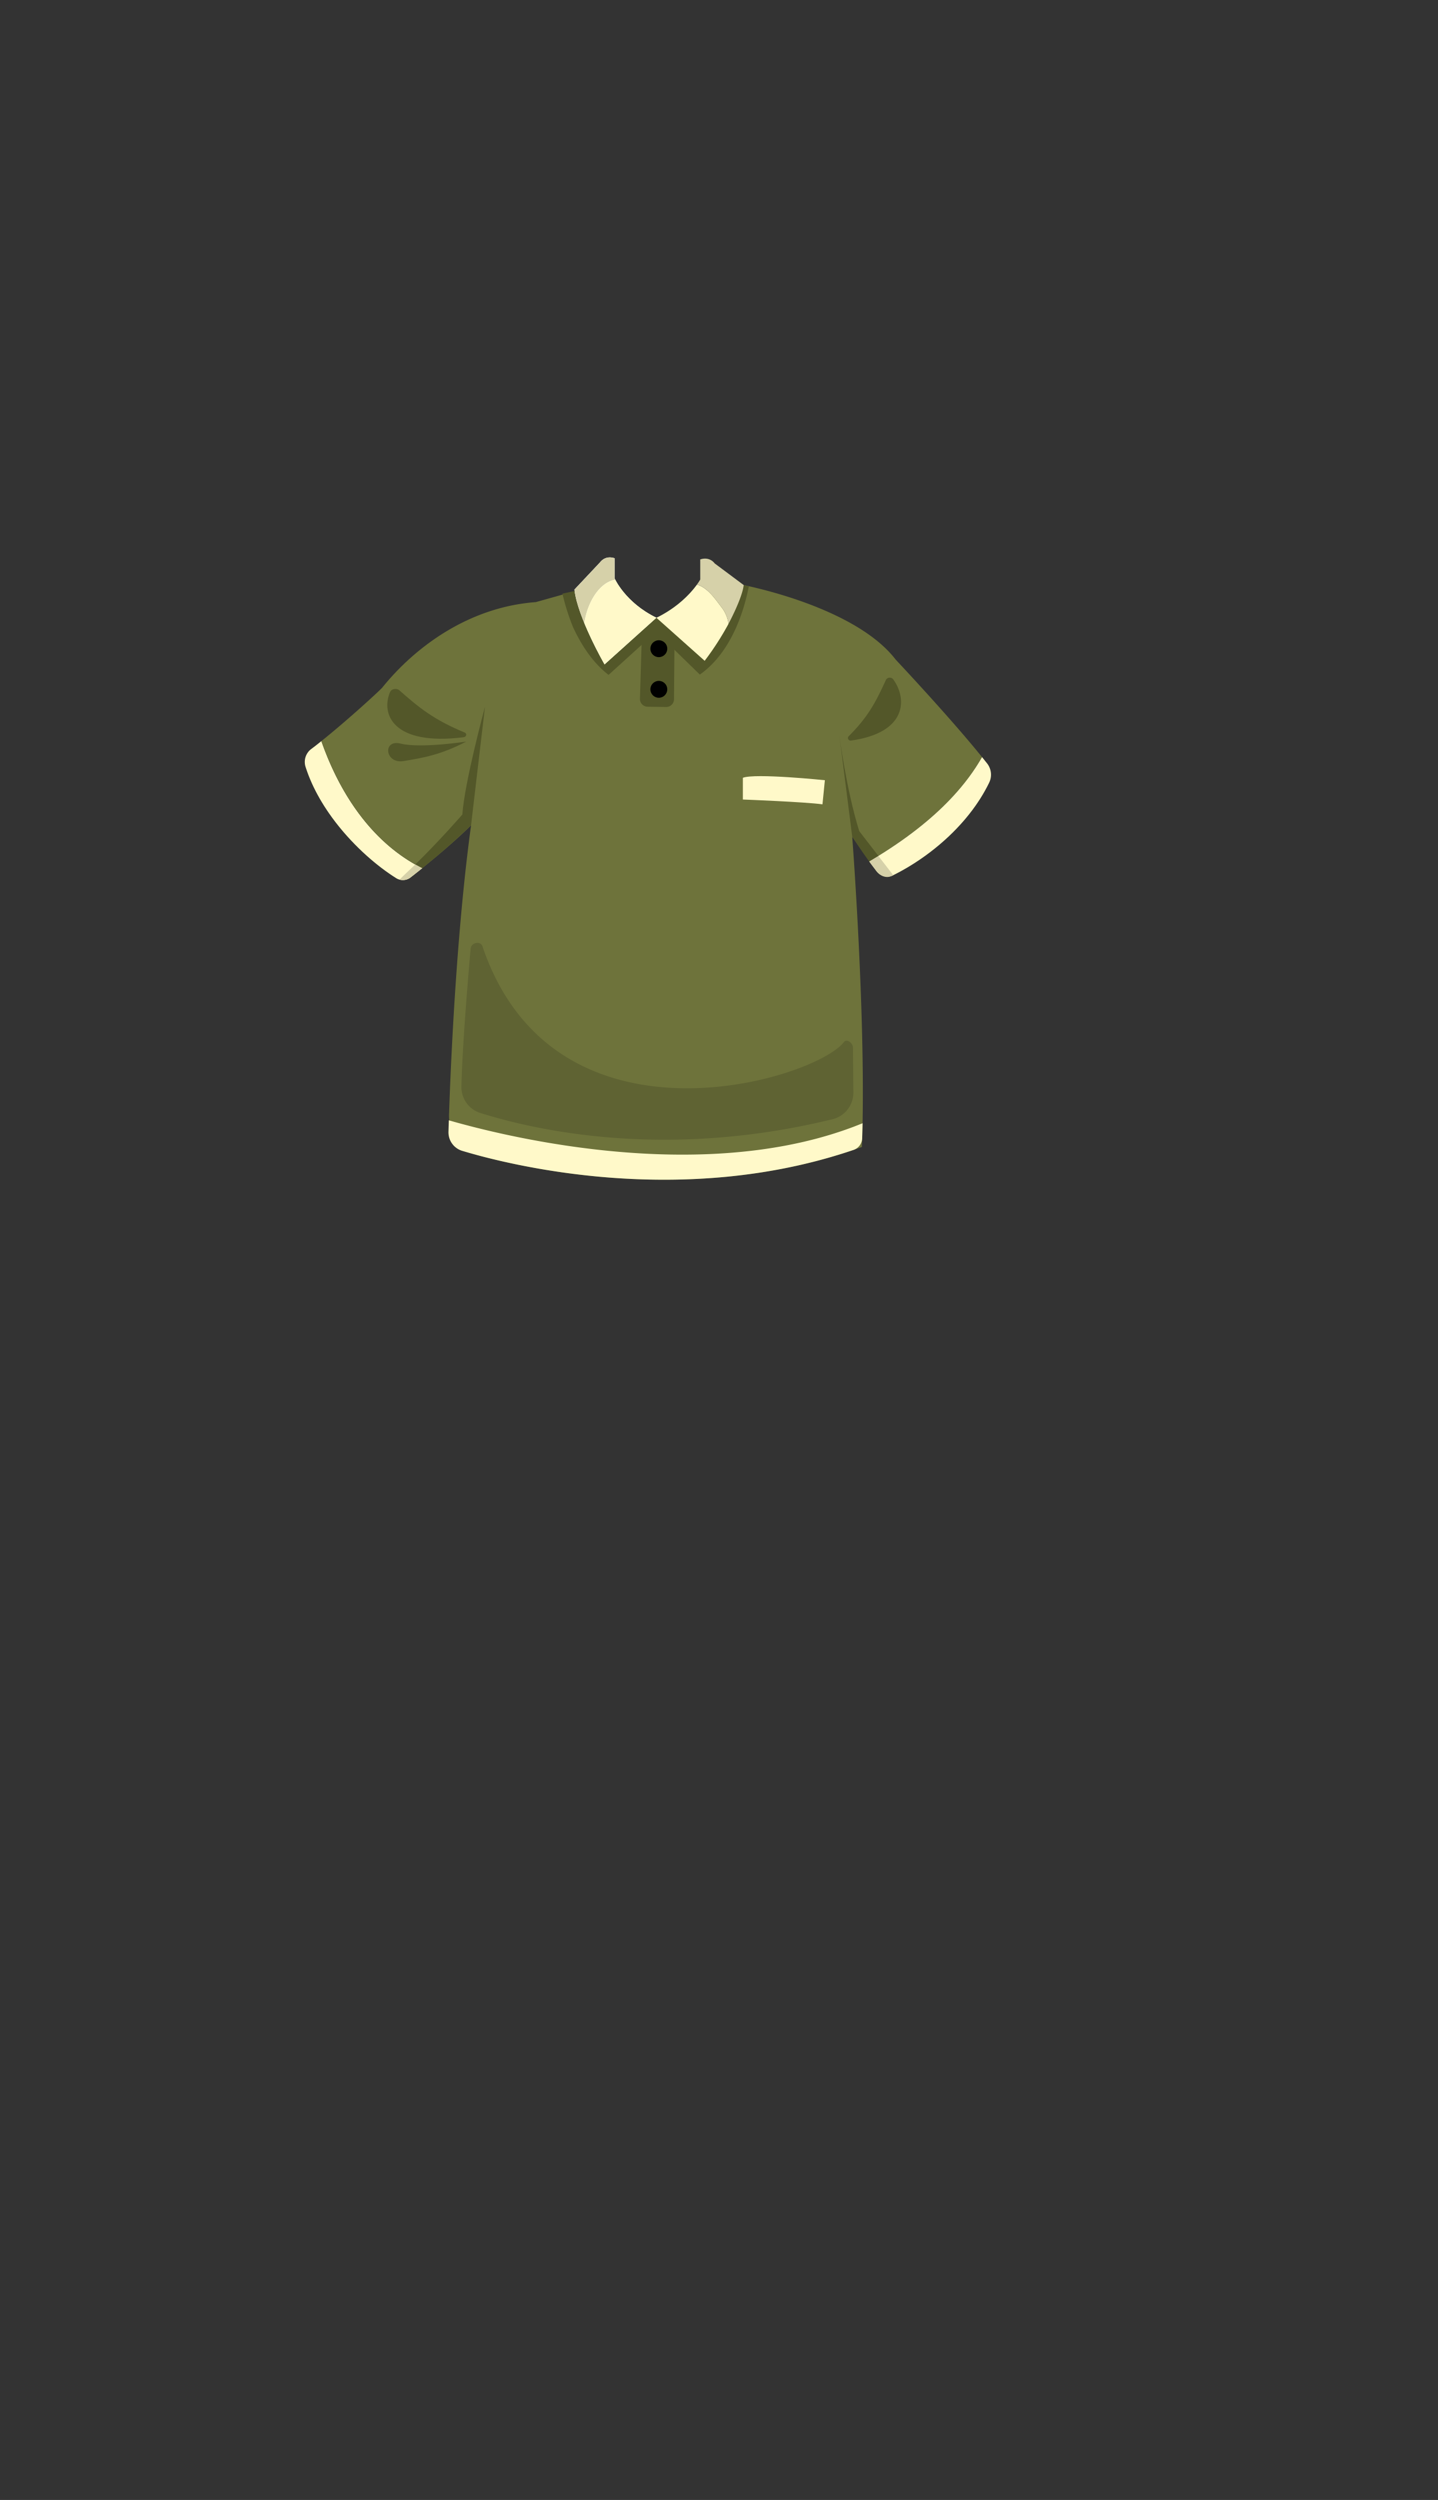 <svg xmlns="http://www.w3.org/2000/svg" width="1262.35" height="2193.94" viewBox="0 0 1262.35 2193.94"><rect x="0" y="0" width="1262.35" height="2193.94" fill="#333333" stroke="none"/><title>2_men_shirt_5</title><g id="Layer_2" data-name="Layer 2"><g id="Layer_148" data-name="Layer 148"><g id="_2_men_shirt_5" data-name="2_men_shirt_5"><path d="M282.12,650.39c-3,2.42-6,4.79-9,7A14.19,14.19,0,0,0,268.24,673c13.48,42.43,50.67,79.56,79.58,97.68a11,11,0,0,0,12.57-.62q5.4-4.21,10.26-8.12C326.61,739.73,298.23,696.47,282.12,650.39Z" fill="#fff9c9"/><path d="M862.09,664.43c-28.22-35-75.85-85.61-75.85-85.61-28.79-37.42-97.42-57.76-133.38-65.36-7.21-1.53-15.26-2.7-22.13-3.54-12.87,15.86-33.6,31.75-54.49,32.2-18.2.39-37.16-15.49-50.44-29.72h0l-17.2,5.27-38.25,10.74h0c-57.88,4.24-105.17,38.35-134.82,75.06-1.49,1.84-28.14,26.62-53.41,46.92,16.11,46.08,44.49,89.34,88.53,111.5,28.51-22.91,42.88-37.65,42.88-37.65-12.57,92.18-17.6,202.69-19.35,253.58a36.48,36.48,0,0,0,27.17,36.53c57.92,15.29,197.11,41.88,335.24-7.76,4.18-104.42-8.12-267.77-8.47-272.26h0l15.16,21.52C802,732.93,840,703.19,862.09,664.43Z" fill="#6e733b"/><path d="M862.09,664.43c-22.07,38.76-60.06,68.5-98.8,91.42l6,8.47a11.74,11.74,0,0,0,14.82,3.75c30-14.8,65.78-43.28,84.2-81.16a16,16,0,0,0-1.75-16.9C865.12,668.2,863.63,666.34,862.09,664.43Z" fill="#fff9c9"/><path d="M413.53,724.24s-8.91,8.66-21.95,20.2C406.18,731.78,413.53,724.24,413.53,724.24Z" fill="none"/><path d="M425.76,620.24s-18,66.35-19.88,94.58c0,0-20.27,23.34-41.33,43.82q3,1.7,6.1,3.25c8.12-6.53,15.11-12.4,20.93-17.45,13-11.54,21.95-20.2,21.95-20.2C413.32,725.79,425.76,620.24,425.76,620.24Z" fill="#535729"/><path d="M358.82,764.12c-3.29,3.09-6.07,5.76-8,7.82a10.94,10.94,0,0,0,9.58-1.92c3.62-2.81,7-5.52,10.28-8.13q-3.11-1.56-6.1-3.25C362.65,760.49,360.73,762.33,358.82,764.12Z" fill="#d6d1a9"/><path d="M769.26,764.31c7.45,9.16,14.86,3.74,14.86,3.74l-13.07-16.89q-4,2.49-8.08,4.88C765.14,759,767.3,761.9,769.26,764.31Z" fill="#d6d1a9"/><path d="M736.82,645.18l11.3,89.06S755.59,745.86,763,756q4-2.38,8.08-4.88l-16.81-21.75C742.72,692.06,736.82,645.18,736.82,645.18Z" fill="#535729"/><path d="M406.85,647c2.46-.3,3.31-2.74,1.4-4-27.47-11.38-40.18-21.72-58.07-37.54-2.65-1.7-6.63-.77-7.73,1.78C334.12,626.59,344.91,654.74,406.85,647Z" fill="#535729"/><path d="M409.29,650.8s-39.85,6.17-57.68,1.75c-15.91-3.95-13.75,18.09,2.71,15.35S386.66,662.62,409.29,650.8Z" fill="#535729"/><path d="M747,649.91a2.3,2.3,0,0,1-2.24-3.54c17.53-17.44,24.13-30.43,33.06-49.94a3.9,3.9,0,0,1,6.42-.08C796.36,613.17,796.51,643,747,649.91Z" fill="#535729"/><path d="M534.26,592.22a61.64,61.64,0,0,0,44.09,12.72,72.32,72.32,0,0,0,36-13l-38.49-37.5Z" fill="#6e733b"/><path d="M657.37,514.46l-.1,0,.1,0Z" fill="#5ba4dd"/><path d="M655.75,514.09l1.43.33Z" fill="#5ba4dd"/><path d="M654.38,513.79l1.19.26Z" fill="#5ba4dd"/><path d="M652.86,513.46l1.26.27Z" fill="#5ba4dd"/><path d="M657.18,514.42l.09,0Z" fill="#438eb3"/><path d="M654.12,513.73l.26.06Z" fill="#438eb3"/><path d="M655.57,514.05l.18,0Z" fill="#438eb3"/><path d="M503,550.27c7.08,15.35,17.17,31.23,31.25,42l41.62-37.75L614.37,592c28.6-20.18,39.29-58.21,43-77.51l-.1,0-.09,0-1.43-.33-.18,0-1.19-.26-.26-.06-1.26-.27c-7.21-1.53-15.26-2.7-22.13-3.54-12.87,15.86-33.6,31.75-54.49,32.2-18.2.39-37.16-15.49-50.44-29.73l-17.2,5.28-14.87,3.19A195,195,0,0,0,503,550.27Z" fill="#535729"/><path d="M658.94,514.82l-1.57-.36h0Z" fill="#5ba4dd"/><polygon points="658.93 514.82 658.94 514.83 658.94 514.83 658.93 514.82" fill="#438eb3"/><path d="M563.76,547.76l-2,65.63a6.82,6.82,0,0,0,6.73,6.82l16.26.23a6.83,6.83,0,0,0,6.92-6.57l.57-66.52-16-5.23Z" fill="#535729"/><path d="M539.53,489.88v17.65s9.18,21.18,36.71,34.59l-45.53,40.94s-23.65-40.94-26.47-65.65l22.58-24S531.06,487.06,539.53,489.88Z" fill="#fff"/><path d="M611.84,513c-4.82,6.66-16,19.6-35.6,29.15l42.35,37.76a252.45,252.45,0,0,0,20.93-32.44,30.66,30.66,0,0,0-5.93-14.26C627.9,525.86,621.54,515.89,611.84,513Z" fill="#fff9c9"/><path d="M627.41,494.47s-4.23-6.35-12.7-3.53v17.65a46.76,46.76,0,0,1-2.87,4.38c9.7,2.92,16.06,12.89,21.75,20.21a30.66,30.66,0,0,1,5.93,14.26c5.13-9.7,12.33-25.12,13.34-34Z" fill="#d6d1a9"/><circle cx="578.35" cy="569.29" r="7.41"/><circle cx="578.35" cy="604.94" r="7.41"/><path d="M394,983.17c-.12,3.76-.23,7.12-.31,10A17,17,0,0,0,405.83,1010c43.38,13,193.21,50.26,343.49-.86A11.14,11.14,0,0,0,756.86,999c.14-4.33.25-8.76.34-13.26C621.85,1041.16,446.82,998.37,394,983.17Z" fill="#fff9c9"/><path d="M413.14,832.62c-2.63,29.76-7.27,86.13-8.08,120.91a23.72,23.72,0,0,0,16.58,23.19c40.66,12.78,157.07,42.57,308.78,5.59a24,24,0,0,0,18.71-23.42l-.35-39.47c0-4-5.44-8.17-7.88-5-25.25,33.13-254,103-317.37-83.91C421.76,825.33,413.62,827.13,413.14,832.62Z" fill="#5f6333"/><path d="M540.1,508.71c-.38-.75-.57-1.18-.57-1.18V489.88c-8.47-2.82-12.71,3.53-12.71,3.53l-22.58,24c1,8.67,4.54,19.34,8.74,29.53C515.12,530.64,525.07,511.43,540.1,508.71Z" fill="#d6d1a9"/><path d="M576.24,542.12c-23.68-11.53-33.77-28.79-36.14-33.41-15,2.72-25,21.93-27.12,38.23a342.82,342.82,0,0,0,17.73,36.12Z" fill="#fff9c9"/><path d="M652.12,701.65s55.06,2.11,69.88,4.23l2.12-21.17s-61.41-6.36-72-2.12Z" fill="#fff9c9"/><rect width="1262.35" height="2193.94" fill="none"/></g></g></g></svg>